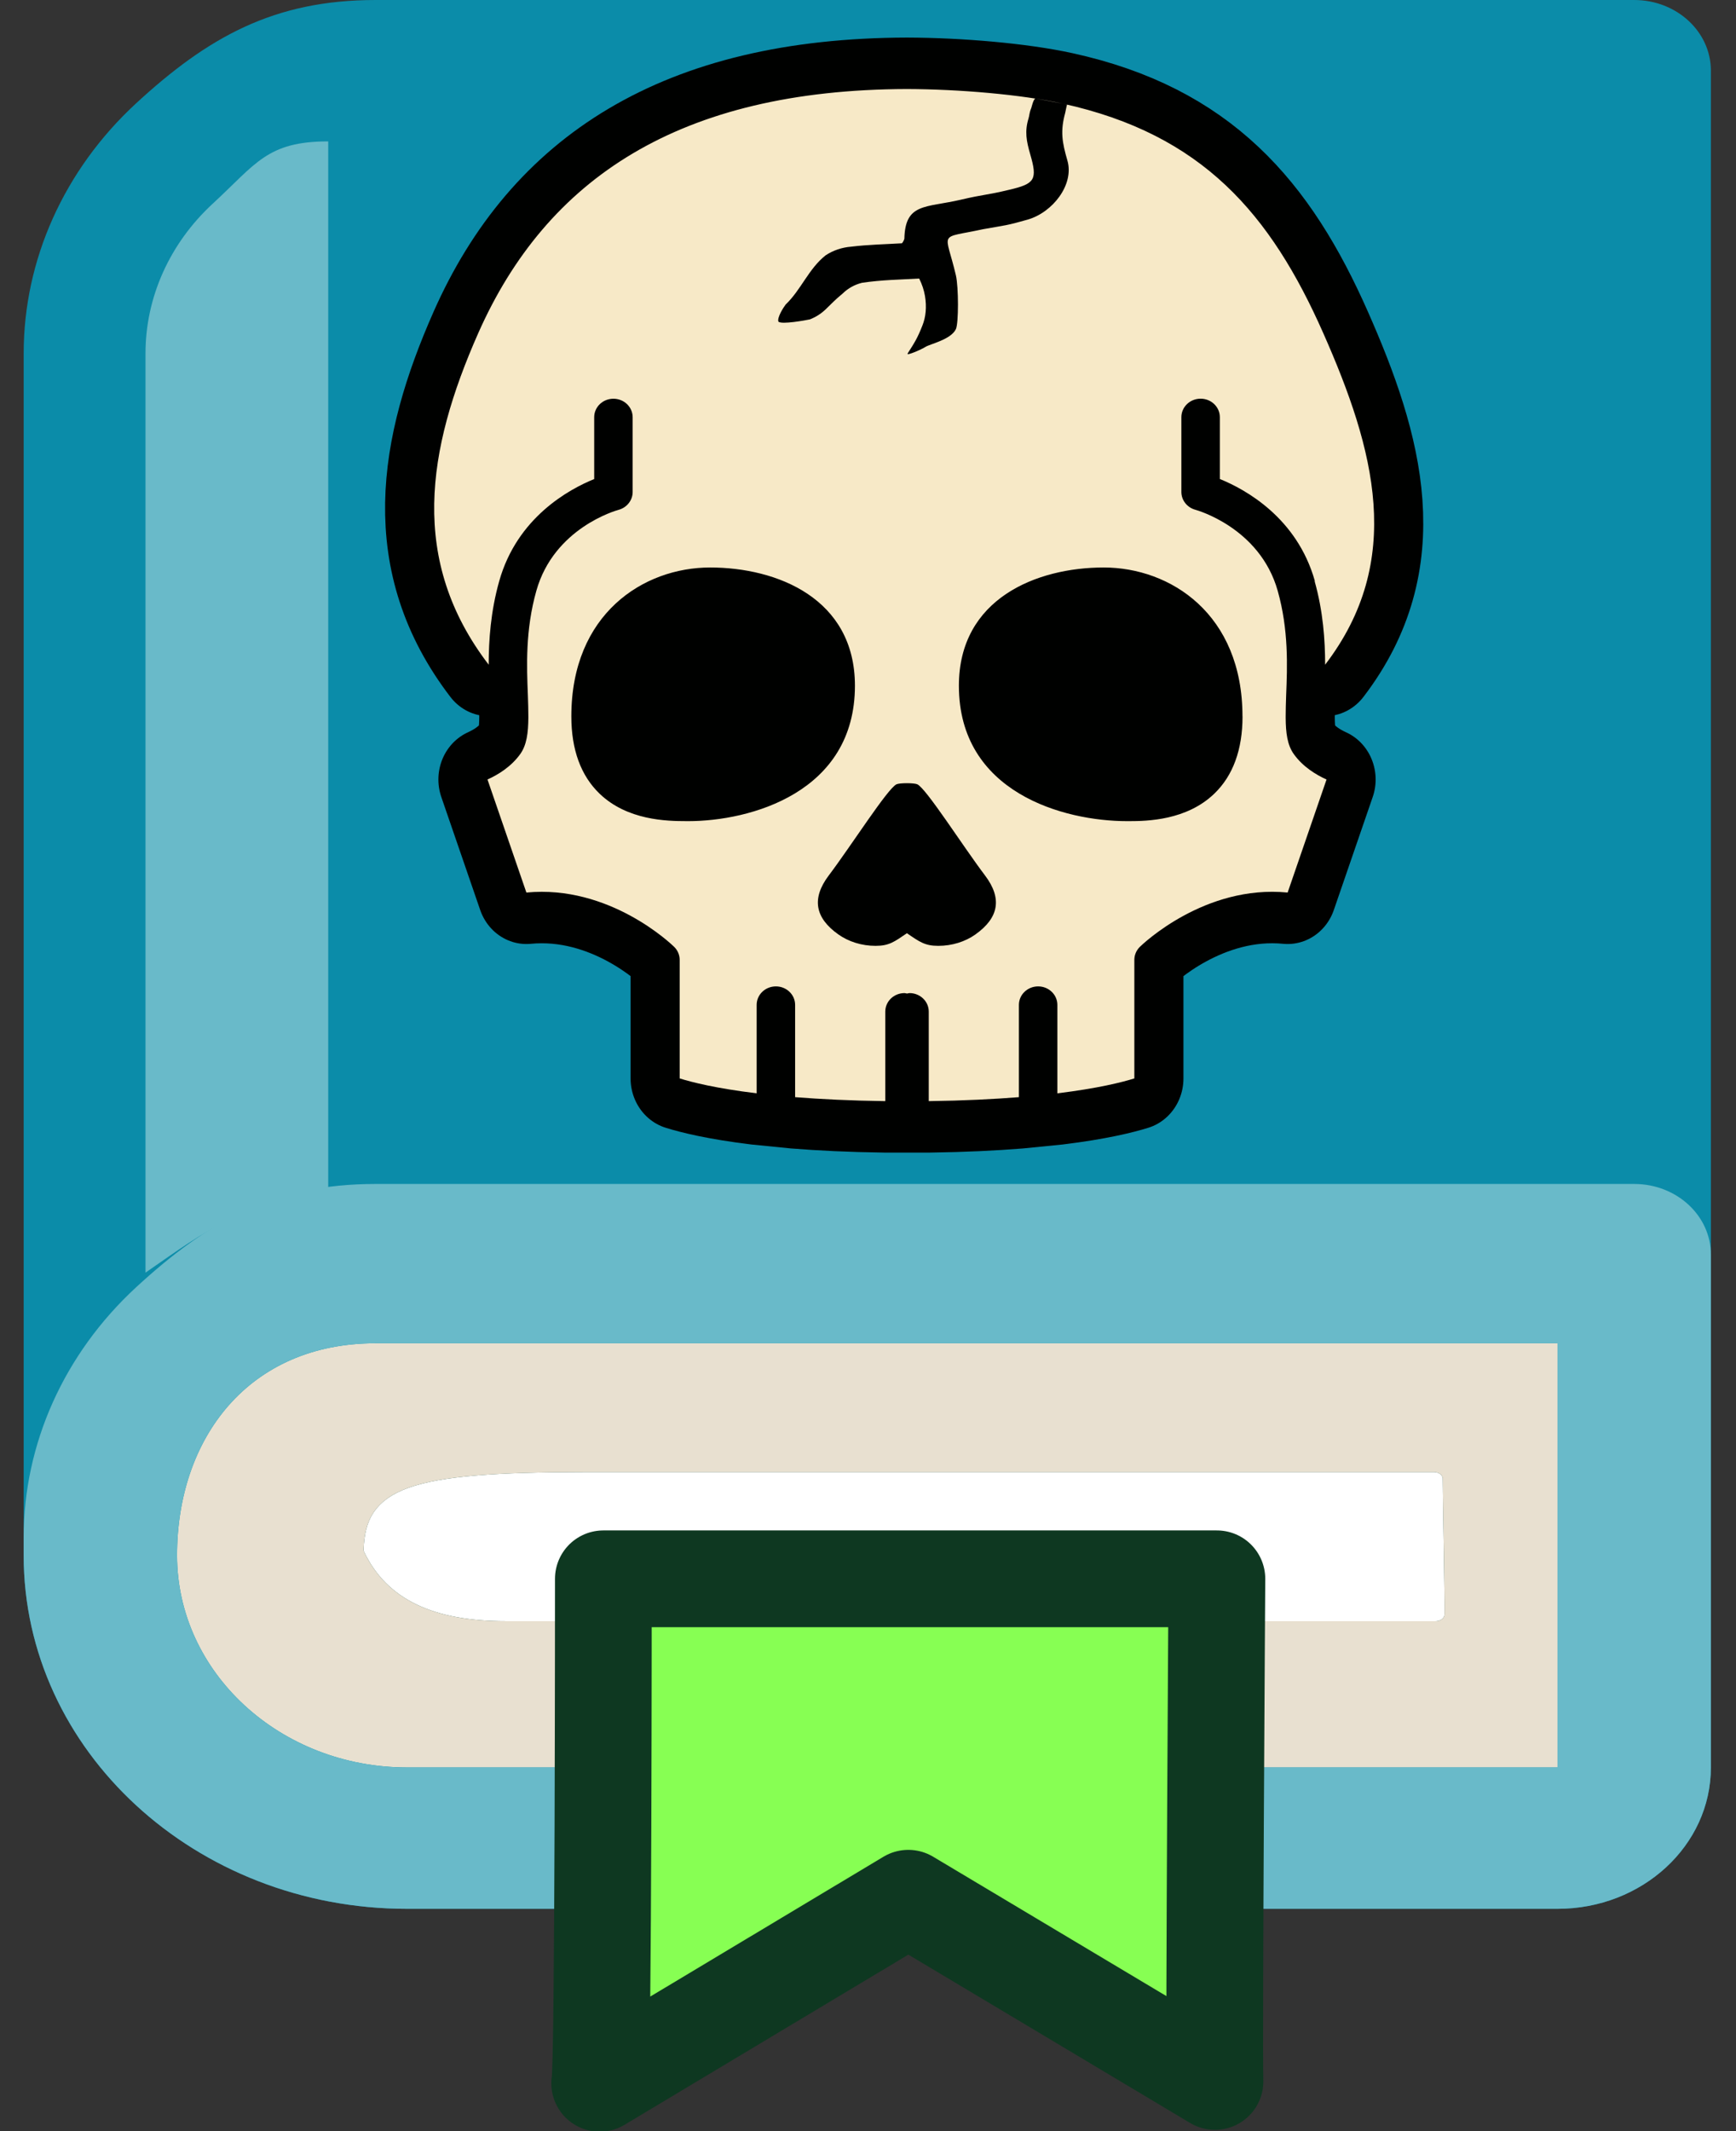 <?xml version="1.0" encoding="UTF-8" standalone="no"?>
<!DOCTYPE svg PUBLIC "-//W3C//DTD SVG 1.1//EN" "http://www.w3.org/Graphics/SVG/1.1/DTD/svg11.dtd">
<svg width="100%" height="100%" viewBox="0 0 110 135" version="1.1" xmlns="http://www.w3.org/2000/svg" xmlns:xlink="http://www.w3.org/1999/xlink" xml:space="preserve" xmlns:serif="http://www.serif.com/" style="fill-rule:evenodd;clip-rule:evenodd;stroke-linejoin:round;stroke-miterlimit:2;">
    <rect x="0" y="0" width="110" height="135" fill="#333333" stroke="none"/>
    <g>
        <g transform="matrix(0.945,0,0,0.727,3.829,31.797)">
            <path d="M110.452,-20.504L109.771,111.89L7.804,110.394L6.197,-19.323L110.452,-20.504Z" style="fill:rgb(232,224,208);"/>
        </g>
        <path d="M1.5,98.526L1.5,22.393C1.5,16.453 4.063,10.76 8.613,6.555C13.169,2.357 17.352,0 23.798,0L103.55,0C106.235,0 108.409,2.004 108.409,4.478L108.409,111.962C108.409,116.91 104.06,120.918 98.69,120.918L84.112,120.918L84.112,111.962L98.69,111.962L98.69,85.091L23.798,85.091C15.749,85.091 11.219,91.109 11.219,98.526C11.219,105.944 17.749,111.962 25.798,111.962L84.112,111.962L84.112,120.918L25.798,120.918C12.386,120.918 1.5,110.887 1.5,98.526Z" style="fill:rgb(11,140,169);"/>
        <g transform="matrix(1.328,0,0,1,-29.794,-1)">
            <path d="M90.931,103.27L46.564,103.27C43.278,103.27 41.228,101.998 40.208,99.163C40.305,95.701 41.844,94.676 50.377,94.676L90.849,94.676C90.858,96.495 90.947,101.986 90.931,103.27Z" style="fill:rgb(14,56,33);stroke:rgb(14,56,33);stroke-width:0.85px;"/>
        </g>
        <g transform="matrix(1.328,0,0,1,-29.794,-1)">
            <path d="M90.931,103.27L46.564,103.27C43.278,103.27 41.228,101.998 40.208,99.163C40.305,95.701 41.844,94.676 50.377,94.676L90.849,94.676C90.858,96.495 90.947,101.986 90.931,103.27Z" style="fill:rgb(157,39,30);"/>
        </g>
        <g transform="matrix(1.328,0,0,1,-29.794,-1)">
            <path d="M90.931,103.27L46.564,103.27C43.278,103.27 41.228,101.998 40.208,99.163C40.305,95.701 41.844,94.676 50.377,94.676L90.849,94.676C90.858,96.495 90.947,101.986 90.931,103.27Z" style="fill:white;stroke:white;stroke-width:0.85px;"/>
        </g>
        <path d="M1.5,98.526L1.5,97.393C1.5,91.453 4.063,85.76 8.613,81.555C13.169,77.357 17.352,75 23.798,75L103.55,75C106.235,75 108.409,77.004 108.409,79.478L108.409,111.962C108.409,116.91 104.06,120.918 98.69,120.918L84.112,120.918L84.112,111.962L98.69,111.962L98.69,85.091L23.798,85.091C15.749,85.091 11.219,91.109 11.219,98.526C11.219,105.944 17.749,111.962 25.798,111.962L84.112,111.962L84.112,120.918L25.798,120.918C12.386,120.918 1.5,110.887 1.5,98.526Z" style="fill:rgb(105,186,201);"/>
        <g transform="matrix(1,0,0,1,-2.145,-2.815)">
            <path d="M40.376,102.828C40.376,102.828 40.383,133.97 40.145,134.785L59.699,123.063L79.13,134.668C79.061,131.739 79.252,102.828 79.252,102.828L40.376,102.828Z" style="fill:rgb(135,255,83);stroke:rgb(14,56,33);stroke-width:6.13px;"/>
        </g>
    </g>
    <g transform="matrix(1,0,0,1,-1,0)">
        <path d="M21.797,8.957L21.797,76.134C16.331,76.134 14.283,77.802 10.219,80.618L10.219,22.392C10.219,18.826 11.756,15.412 14.489,12.893C17.223,10.373 17.928,8.957 21.797,8.957Z" style="fill:rgb(105,186,201);"/>
    </g>
    <g transform="matrix(0.798,0,0,0.837,12.762,1.386)">
        <g transform="matrix(1.14,0,0,1.139,-3.065,-21.855)">
            <path d="M78.243,63.936C78.324,62.001 80.956,60.264 80.959,61.902C86.512,54.981 84.422,47.625 80.835,39.883C77.163,31.956 72.422,26.662 62.676,24.618C59.784,24.012 55.457,23.66 51.829,23.65C35.978,23.693 26.731,29.603 21.965,39.883C18.378,47.624 17.146,54.985 22.698,61.902C22.701,60.264 25.347,62.003 25.428,63.936C25.448,64.458 25.461,64.923 25.461,65.359L25.461,65.424C25.454,66.432 25.347,67.24 24.892,67.845C24.259,68.682 23.362,69.207 22.615,69.53L25.324,77.041C31.105,76.509 35.425,80.47 35.619,80.651C35.864,80.882 36.001,81.189 36.001,81.512L36.001,89.392C36.852,89.647 38.536,90.053 41.363,90.382L44.042,90.637C45.807,90.772 47.884,90.87 50.322,90.901L53.35,90.901C55.788,90.87 57.864,90.772 59.629,90.637L62.308,90.382C65.128,90.053 66.816,89.647 67.67,89.392L67.67,81.512C67.67,81.189 67.808,80.882 68.052,80.651C68.246,80.47 72.58,76.503 78.347,77.041L81.056,69.53C80.306,69.207 79.409,68.682 78.779,67.845C78.324,67.24 78.217,66.435 78.21,65.424L78.21,65.359C78.21,64.923 78.224,64.456 78.243,63.936Z" style="fill:none;fill-rule:nonzero;stroke:rgb(0,1,0);stroke-width:6.84px;"/>
        </g>
        <g transform="matrix(1.14,0,0,1.139,-3.065,-21.855)">
            <path d="M78.243,63.936C78.324,62.001 80.956,60.264 80.959,61.902C86.512,54.981 84.422,47.625 80.835,39.883C77.163,31.956 72.422,26.662 62.676,24.618C59.784,24.012 55.457,23.66 51.829,23.65C35.978,23.693 26.731,29.603 21.965,39.883C18.378,47.624 17.146,54.985 22.698,61.902C22.701,60.264 25.347,62.003 25.428,63.936C25.448,64.458 25.461,64.923 25.461,65.359L25.461,65.424C25.454,66.432 25.347,67.24 24.892,67.845C24.259,68.682 23.362,69.207 22.615,69.53L25.324,77.041C31.105,76.509 35.425,80.47 35.619,80.651C35.864,80.882 36.001,81.189 36.001,81.512L36.001,89.392C36.852,89.647 38.536,90.053 41.363,90.382L44.042,90.637C45.807,90.772 47.884,90.87 50.322,90.901L53.35,90.901C55.788,90.87 57.864,90.772 59.629,90.637L62.308,90.382C65.128,90.053 66.816,89.647 67.67,89.392L67.67,81.512C67.67,81.189 67.808,80.882 68.052,80.651C68.246,80.47 72.58,76.503 78.347,77.041L81.056,69.53C80.306,69.207 79.409,68.682 78.779,67.845C78.324,67.24 78.217,66.435 78.21,65.424L78.21,65.359C78.21,64.923 78.224,64.456 78.243,63.936Z" style="fill:rgb(0,1,0);fill-rule:nonzero;stroke:rgb(0,1,0);stroke-width:1.07px;"/>
        </g>
        <g transform="matrix(1.14,0,0,1.139,-3.065,-21.855)">
            <path d="M80.226,56.349C80.821,58.365 80.956,60.264 80.959,61.902C86.512,54.981 84.422,47.625 80.835,39.883C77.163,31.956 72.422,26.662 62.676,24.618C59.784,24.012 55.457,23.66 51.829,23.65C35.978,23.693 26.731,29.603 21.965,39.883C18.378,47.624 17.146,54.985 22.698,61.902C22.701,60.264 22.836,58.365 23.432,56.346C24.678,52.123 28.285,50.248 30.047,49.566L30.047,45.457C30.047,44.778 30.646,44.228 31.386,44.228C32.126,44.228 32.726,44.778 32.726,45.457L32.726,50.427C32.726,50.98 32.32,51.465 31.741,51.613C31.563,51.659 27.246,52.824 26.018,56.991C25.247,59.597 25.347,62.003 25.428,63.936C25.448,64.458 25.461,64.923 25.461,65.359L25.461,65.424C25.454,66.432 25.347,67.24 24.892,67.845C24.259,68.682 23.362,69.207 22.615,69.53L25.324,77.041C31.105,76.509 35.425,80.47 35.619,80.651C35.864,80.882 36.001,81.189 36.001,81.512L36.001,89.392C36.852,89.647 38.536,90.053 41.363,90.382L41.363,84.505C41.363,83.827 41.962,83.277 42.703,83.277C43.443,83.277 44.042,83.827 44.042,84.505L44.042,90.637C45.807,90.772 47.884,90.87 50.322,90.901L50.322,84.952C50.322,84.272 50.922,83.722 51.662,83.722C51.722,83.722 51.776,83.746 51.836,83.753C51.896,83.746 51.946,83.722 52.01,83.722C52.75,83.722 53.35,84.272 53.35,84.952L53.35,90.901C55.788,90.87 57.864,90.772 59.629,90.637L59.629,84.505C59.629,83.827 60.228,83.277 60.968,83.277C61.709,83.277 62.308,83.827 62.308,84.505L62.308,90.382C65.128,90.053 66.816,89.647 67.67,89.392L67.67,81.512C67.67,81.189 67.808,80.882 68.052,80.651C68.246,80.47 72.58,76.503 78.347,77.041L81.056,69.53C80.306,69.207 79.409,68.682 78.779,67.845C78.324,67.24 78.217,66.435 78.21,65.424L78.21,65.359C78.21,64.923 78.224,64.456 78.243,63.936C78.324,62.001 78.424,59.594 77.654,56.988C76.409,52.778 71.974,51.622 71.931,51.61C71.348,51.462 70.945,50.977 70.945,50.424L70.945,45.454C70.945,44.775 71.546,44.225 72.286,44.225C73.025,44.225 73.625,44.775 73.625,45.454L73.625,49.563C75.387,50.245 78.997,52.12 80.243,56.342L80.226,56.349ZM36.597,72.296L36.46,72.296C35.086,72.296 32.357,72.241 30.428,70.477C29.118,69.278 28.455,67.548 28.455,65.335C28.455,58.537 33.466,55.442 38.124,55.442C42.782,55.442 48.208,57.499 48.208,63.298C48.208,70.403 40.907,72.297 36.593,72.297L36.597,72.296ZM56.613,79.818C55.89,80.309 54.969,80.583 54.011,80.583C53.077,80.583 52.706,80.316 51.829,79.744C50.951,80.316 50.584,80.583 49.646,80.583C48.685,80.583 47.767,80.309 47.044,79.818C45.437,78.726 45.168,77.443 46.387,75.903C47.911,73.983 50.502,70.095 51.109,69.846C51.346,69.751 52.311,69.751 52.546,69.846C53.155,70.091 55.742,73.983 57.267,75.903C58.488,77.443 58.218,78.726 56.61,79.818L56.613,79.818ZM75.205,65.336C75.205,67.548 74.542,69.279 73.232,70.477C71.303,72.244 68.571,72.297 67.288,72.297L67.164,72.297C62.75,72.297 55.449,70.4 55.449,63.298C55.449,57.501 60.881,55.442 65.533,55.442C70.185,55.442 75.201,58.537 75.201,65.335L75.205,65.336ZM52.683,36.243C51.396,36.314 50.058,36.329 48.695,36.526C48.189,36.646 47.733,36.887 47.369,37.225C46.724,37.742 46.746,37.764 46.144,38.311C45.835,38.589 45.471,38.808 45.068,38.957C44.769,39.017 43.114,39.309 42.88,39.109C42.774,38.851 43.208,38.191 43.376,37.977C44.472,36.975 44.975,35.599 46.168,34.699C46.692,34.37 47.304,34.172 47.948,34.125C49.127,33.987 50.328,33.966 51.484,33.9C51.56,33.811 51.617,33.709 51.651,33.599C51.709,31.209 53.117,31.551 55.59,31.003C57.214,30.639 57.357,30.713 58.976,30.339C60.75,29.944 60.928,29.662 60.421,27.997C60.149,27.101 60.022,26.461 60.302,25.595C60.372,25.38 60.344,25.245 60.494,24.903C60.51,24.865 60.644,24.282 60.789,24.286C60.805,24.287 62.365,24.553 62.676,24.618C62.851,24.655 62.986,24.684 62.983,24.683C62.972,24.68 62.862,25.201 62.853,25.235C62.508,26.447 62.632,27.167 63.009,28.407C63.49,30.017 61.966,31.855 60.237,32.327C58.745,32.735 58.722,32.692 57.146,32.962C53.943,33.627 54.499,33.003 55.24,36.027C55.43,36.803 55.436,39.218 55.238,39.609C54.888,40.304 53.425,40.595 53.121,40.785C52.874,40.94 51.751,41.413 51.88,41.219C52.378,40.474 52.562,40.204 52.914,39.35C53.142,38.798 53.217,38.136 53.086,37.397C53.019,37.02 52.886,36.629 52.683,36.243Z" style="fill:rgb(247,233,199);fill-rule:nonzero;"/>
        </g>
    </g>
</svg>

